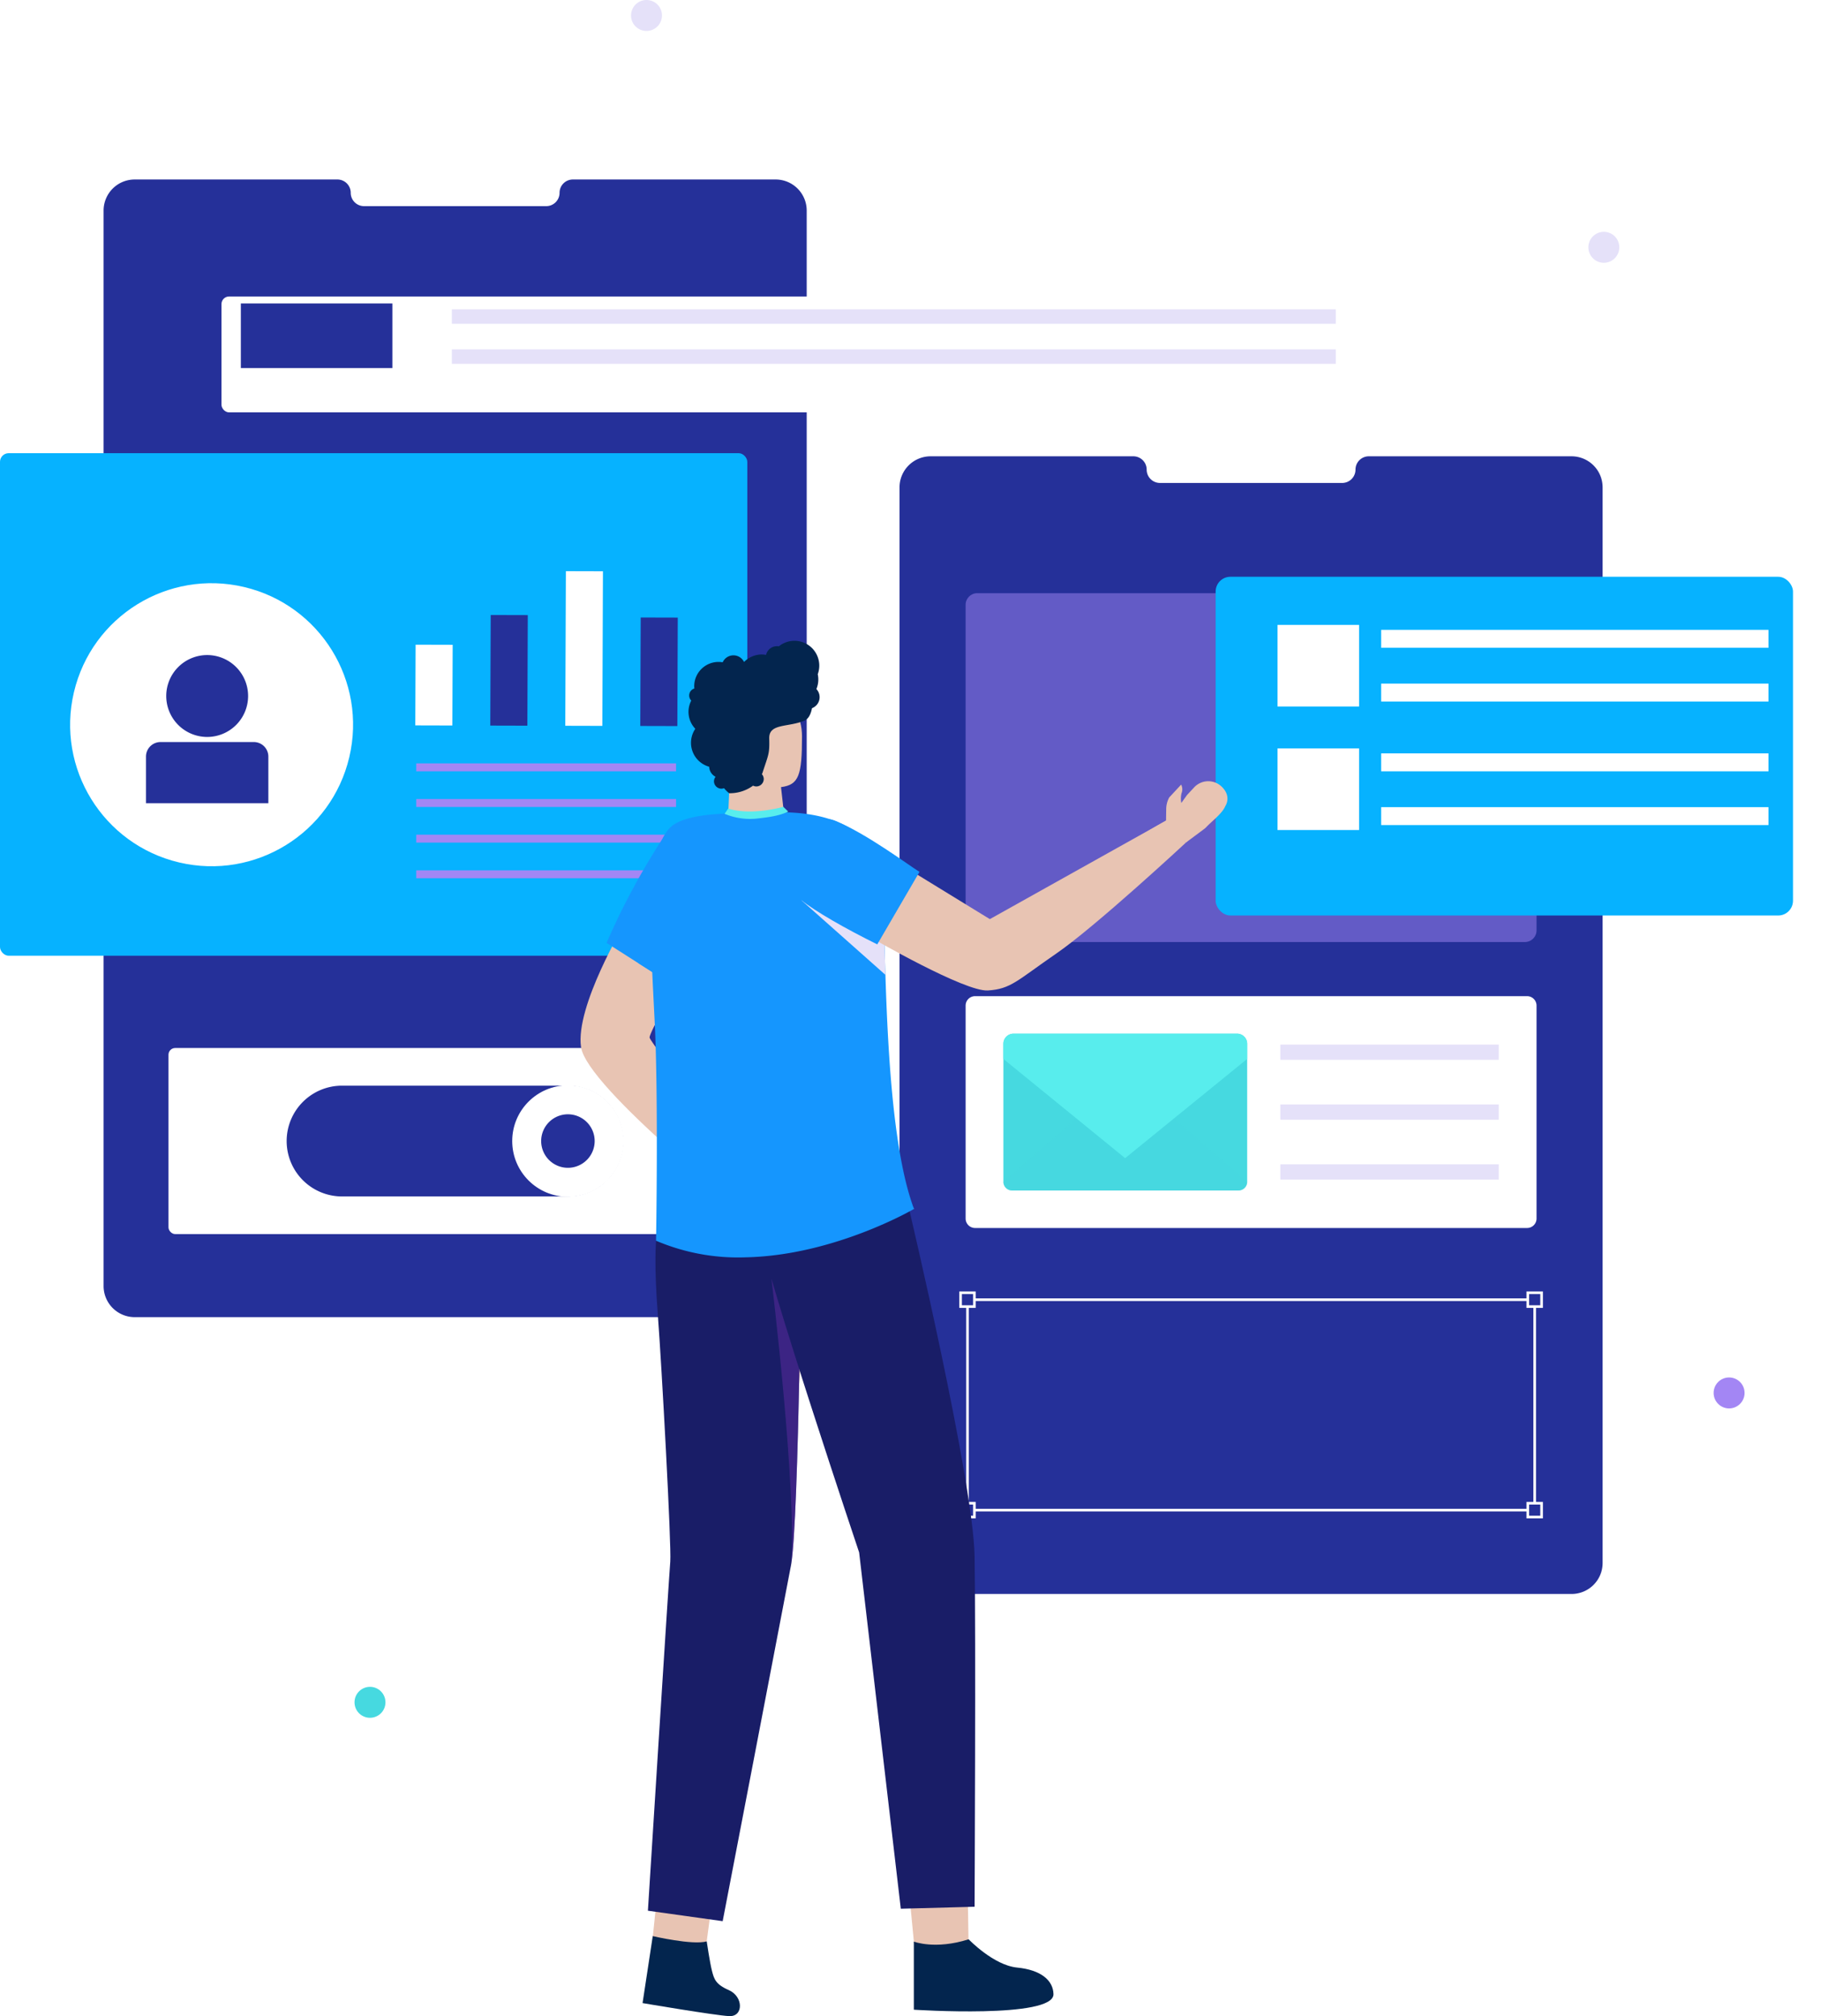 <svg xmlns="http://www.w3.org/2000/svg" xmlns:xlink="http://www.w3.org/1999/xlink" width="487.724" height="539.854" viewBox="0 0 487.724 539.854">
  <defs>
    <filter id="Rectangle_27612" x="318.089" y="146.939" width="169.635" height="105.7" filterUnits="userSpaceOnUse">
      <feOffset dx="-5" dy="5" input="SourceAlpha"/>
      <feGaussianBlur stdDeviation="2.5" result="blur"/>
      <feFlood flood-opacity="0.149"/>
      <feComposite operator="in" in2="blur"/>
      <feComposite in="SourceGraphic"/>
    </filter>
    <filter id="Rectangle_27633" x="51.816" y="71.887" width="328.641" height="46.037" filterUnits="userSpaceOnUse">
      <feOffset dx="5" dy="5" input="SourceAlpha"/>
      <feGaussianBlur stdDeviation="2.5" result="blur-2"/>
      <feFlood flood-opacity="0.149"/>
      <feComposite operator="in" in2="blur-2"/>
      <feComposite in="SourceGraphic"/>
    </filter>
  </defs>
  <g id="Group_69893" data-name="Group 69893" transform="translate(-80.572 -49.587)">
    <g id="Group_69860" data-name="Group 69860" transform="translate(321.494 171.768)">
      <path id="Path_50564" data-name="Path 50564" d="M424.8,136.966V424.975a8.309,8.309,0,0,1-8.31,8.309H244.818a8.331,8.331,0,0,1-8.332-8.33V136.966a8.329,8.329,0,0,1,8.332-8.309h54.293a3.569,3.569,0,0,1,3.568,3.569h0a3.569,3.569,0,0,0,3.569,3.568h48.793a3.568,3.568,0,0,0,3.568-3.568h0a3.57,3.57,0,0,1,3.569-3.569h54.293A8.329,8.329,0,0,1,424.8,136.966Z" transform="translate(-236.486 -128.657)" fill="#253099"/>
    </g>
    <path id="Rectangle_27610" data-name="Rectangle 27610" d="M2.531,0H150.382a2.531,2.531,0,0,1,2.531,2.531V59.544a2.53,2.53,0,0,1-2.53,2.53H2.53A2.53,2.53,0,0,1,0,59.544V2.531A2.531,2.531,0,0,1,2.531,0Z" transform="translate(339.196 316.324)" fill="#fff"/>
    <rect id="Rectangle_27611" data-name="Rectangle 27611" width="152.913" height="93.403" rx="3.104" transform="translate(339.196 208.423)" fill="#a386f4" opacity="0.5" style="mix-blend-mode: multiply;isolation: isolate"/>
    <g id="Group_69861" data-name="Group 69861" transform="translate(108.316 97.645)">
      <path id="Path_50565" data-name="Path 50565" d="M286.845,89V377.006a8.311,8.311,0,0,1-8.31,8.31H106.857a8.331,8.331,0,0,1-8.33-8.332V89a8.329,8.329,0,0,1,8.33-8.31h54.294a3.569,3.569,0,0,1,3.568,3.569h0a3.57,3.57,0,0,0,3.569,3.569h48.794a3.57,3.57,0,0,0,3.568-3.569h0a3.569,3.569,0,0,1,3.569-3.569h54.293A8.329,8.329,0,0,1,286.845,89Z" transform="translate(-98.527 -80.688)" fill="#253099"/>
    </g>
    <g id="Group_69867" data-name="Group 69867" transform="translate(411.161 199.026)">
      <g transform="matrix(1, 0, 0, 1, -330.59, -149.44)" filter="url(#Rectangle_27612)">
        <rect id="Rectangle_27612-2" data-name="Rectangle 27612" width="154.635" height="90.7" rx="3.957" transform="translate(330.59 149.44)" fill="#06b2ff"/>
      </g>
      <g id="Group_69866" data-name="Group 69866" transform="translate(11.567 17.886)">
        <g id="Group_69863" data-name="Group 69863">
          <rect id="Rectangle_27613" data-name="Rectangle 27613" width="21.849" height="21.849" fill="#fff"/>
          <g id="Group_69862" data-name="Group 69862" transform="translate(27.77 1.327)">
            <rect id="Rectangle_27614" data-name="Rectangle 27614" width="103.73" height="4.799" fill="#fff"/>
            <rect id="Rectangle_27615" data-name="Rectangle 27615" width="103.73" height="4.799" transform="translate(0 14.396)" fill="#fff"/>
          </g>
        </g>
        <g id="Group_69865" data-name="Group 69865" transform="translate(0 33.079)">
          <rect id="Rectangle_27616" data-name="Rectangle 27616" width="21.849" height="21.849" fill="#fff"/>
          <g id="Group_69864" data-name="Group 69864" transform="translate(27.77 1.327)">
            <rect id="Rectangle_27617" data-name="Rectangle 27617" width="103.73" height="4.799" fill="#fff"/>
            <rect id="Rectangle_27618" data-name="Rectangle 27618" width="103.73" height="4.799" transform="translate(0 14.396)" fill="#fff"/>
          </g>
        </g>
      </g>
    </g>
    <g id="Group_69869" data-name="Group 69869" transform="translate(337.844 395.744)">
      <g id="Group_69868" data-name="Group 69868">
        <line id="Line_11" data-name="Line 11" x1="148.224" transform="translate(3.703 58.201)" fill="none" stroke="#fff" stroke-miterlimit="10" stroke-width="0.702"/>
        <line id="Line_12" data-name="Line 12" x1="148.224" transform="translate(3.703 1.858)" fill="none" stroke="#fff" stroke-miterlimit="10" stroke-width="0.702"/>
        <line id="Line_13" data-name="Line 13" y1="52.655" transform="translate(1.859 3.702)" fill="none" stroke="#fff" stroke-miterlimit="10" stroke-width="0.702"/>
        <line id="Line_14" data-name="Line 14" y1="52.655" transform="translate(153.771 3.702)" fill="none" stroke="#fff" stroke-miterlimit="10" stroke-width="0.702"/>
        <rect id="Rectangle_27619" data-name="Rectangle 27619" width="3.698" height="3.698" transform="translate(151.92)" fill="none" stroke="#fff" stroke-miterlimit="10" stroke-width="0.702"/>
        <rect id="Rectangle_27620" data-name="Rectangle 27620" width="3.698" height="3.698" transform="translate(151.92 56.357)" fill="none" stroke="#fff" stroke-miterlimit="10" stroke-width="0.702"/>
        <rect id="Rectangle_27621" data-name="Rectangle 27621" width="3.698" height="3.698" fill="none" stroke="#fff" stroke-miterlimit="10" stroke-width="0.702"/>
        <rect id="Rectangle_27622" data-name="Rectangle 27622" width="3.698" height="3.698" transform="translate(0 56.357)" fill="none" stroke="#fff" stroke-miterlimit="10" stroke-width="0.702"/>
      </g>
    </g>
    <g id="Group_69872" data-name="Group 69872" transform="translate(349.314 326.364)">
      <g id="Group_69870" data-name="Group 69870">
        <path id="Path_50566" data-name="Path 50566" d="M319.783,231.415v36.94a.355.355,0,0,1-.006.08,2.3,2.3,0,0,1-.731,1.626,2.328,2.328,0,0,1-1.607.638H256.834a2.325,2.325,0,0,1-1.607-.638,2.291,2.291,0,0,1-.731-1.632.3.3,0,0,1-.006-.074v-36.94a2.713,2.713,0,0,1,2.71-2.71h59.873A2.714,2.714,0,0,1,319.783,231.415Z" transform="translate(-254.49 -228.705)" fill="#46d9e0"/>
        <path id="Path_50567" data-name="Path 50567" d="M319.775,264.411a2.3,2.3,0,0,1-.731,1.626,2.328,2.328,0,0,1-1.607.638H256.832a2.325,2.325,0,0,1-1.607-.638,2.291,2.291,0,0,1-.731-1.632L287.1,236.087Z" transform="translate(-254.488 -224.68)" fill="#46d9e0" opacity="0.5" style="mix-blend-mode: multiply;isolation: isolate"/>
        <path id="Path_50568" data-name="Path 50568" d="M319.783,231.415v4.05L287.1,262.04,254.49,235.478v-4.062a2.71,2.71,0,0,1,2.71-2.71h59.873A2.71,2.71,0,0,1,319.783,231.415Z" transform="translate(-254.49 -228.705)" fill="#58eded"/>
      </g>
      <g id="Group_69871" data-name="Group 69871" transform="translate(74.176 2.926)">
        <rect id="Rectangle_27623" data-name="Rectangle 27623" width="58.501" height="4.076" fill="#e5e1f9"/>
        <rect id="Rectangle_27624" data-name="Rectangle 27624" width="58.501" height="4.076" transform="translate(0 16.033)" fill="#e5e1f9"/>
        <rect id="Rectangle_27625" data-name="Rectangle 27625" width="58.501" height="4.076" transform="translate(0 32.066)" fill="#e5e1f9"/>
      </g>
    </g>
    <g id="Group_69874" data-name="Group 69874" transform="translate(125.698 330.209)">
      <rect id="Rectangle_27626" data-name="Rectangle 27626" width="153.553" height="49.823" rx="1.792" fill="#fff"/>
      <g id="Group_69873" data-name="Group 69873" transform="translate(31.65 9.991)">
        <path id="Path_50569" data-name="Path 50569" d="M205.555,267.379H145.089a14.831,14.831,0,0,1-14.831-14.831h0a14.831,14.831,0,0,1,14.831-14.831h60.466a14.831,14.831,0,0,1,14.831,14.831h0A14.831,14.831,0,0,1,205.555,267.379Z" transform="translate(-130.258 -237.627)" fill="#253099"/>
        <circle id="Ellipse_966" data-name="Ellipse 966" cx="14.92" cy="14.92" r="14.92" transform="translate(60.413)" fill="#fff"/>
        <path id="Path_50570" data-name="Path 50570" d="M188.7,249.843a7.164,7.164,0,1,1-7.165-7.165A7.165,7.165,0,0,1,188.7,249.843Z" transform="translate(-106.205 -234.923)" fill="#253099"/>
      </g>
    </g>
    <g id="Group_69882" data-name="Group 69882" transform="translate(80.572 170.932)">
      <g id="Group_69875" data-name="Group 69875" transform="translate(0 0)">
        <rect id="Rectangle_27627" data-name="Rectangle 27627" width="200.154" height="134.559" rx="2.323" fill="#06b2ff"/>
      </g>
      <g id="Group_69881" data-name="Group 69881" transform="translate(11.094 27.13)">
        <g id="Group_69877" data-name="Group 69877" transform="translate(0)">
          <circle id="Ellipse_967" data-name="Ellipse 967" cx="37.888" cy="37.888" r="37.888" transform="translate(0 73.75) rotate(-76.717)" fill="#fff"/>
          <g id="Group_69876" data-name="Group 69876" transform="translate(28.004 26.926)">
            <path id="Path_50571" data-name="Path 50571" d="M131.312,174.061A10.963,10.963,0,1,1,120.349,163.1,10.964,10.964,0,0,1,131.312,174.061Z" transform="translate(-103.959 -163.099)" fill="#253099"/>
            <path id="Rectangle_27628" data-name="Rectangle 27628" d="M3.9,0H28.876a3.9,3.9,0,0,1,3.9,3.9V16.39a0,0,0,0,1,0,0H0a0,0,0,0,1,0,0V3.9A3.9,3.9,0,0,1,3.9,0Z" transform="translate(0 23.291)" fill="#253099"/>
          </g>
        </g>
        <g id="Group_69880" data-name="Group 69880" transform="translate(100.135 4.466)">
          <g id="Group_69878" data-name="Group 69878">
            <path id="Path_50572" data-name="Path 50572" d="M162.484,182.938l-9.929-.026.083-21.61,9.929.026Z" transform="translate(-152.554 -141.619)" fill="#fff"/>
            <path id="Path_50573" data-name="Path 50573" d="M175.482,185.793l-9.929-.025.114-29.609,9.929.026Z" transform="translate(-145.467 -144.423)" fill="#253099"/>
            <path id="Path_50574" data-name="Path 50574" d="M188.481,189.986l-9.929-.026.159-41.4,9.929.026Z" transform="translate(-138.38 -148.564)" fill="#fff"/>
            <path id="Path_50575" data-name="Path 50575" d="M201.48,185.663l-9.929-.026.111-29.048,9.929.025Z" transform="translate(-131.292 -144.189)" fill="#253099"/>
          </g>
          <g id="Group_69879" data-name="Group 69879" transform="translate(0.256 51.465)">
            <rect id="Rectangle_27629" data-name="Rectangle 27629" width="69.587" height="2.122" fill="#a386f4"/>
            <rect id="Rectangle_27630" data-name="Rectangle 27630" width="69.587" height="2.122" transform="translate(0 9.547)" fill="#a386f4"/>
            <rect id="Rectangle_27631" data-name="Rectangle 27631" width="69.587" height="2.122" transform="translate(0 19.094)" fill="#a386f4"/>
            <rect id="Rectangle_27632" data-name="Rectangle 27632" width="69.587" height="2.122" transform="translate(0 28.641)" fill="#a386f4"/>
          </g>
        </g>
      </g>
    </g>
    <g id="Group_69885" data-name="Group 69885" transform="translate(134.888 123.974)">
      <g transform="matrix(1, 0, 0, 1, -54.32, -74.39)" filter="url(#Rectangle_27633)">
        <rect id="Rectangle_27633-2" data-name="Rectangle 27633" width="313.641" height="31.037" rx="2.04" transform="translate(54.32 74.39)" fill="#fff"/>
      </g>
      <g id="Group_69884" data-name="Group 69884" transform="translate(10.192 6.866)">
        <g id="Group_69883" data-name="Group 69883" transform="translate(56.51 1.572)">
          <rect id="Rectangle_27634" data-name="Rectangle 27634" width="236.747" height="3.881" fill="#e5e1f9"/>
          <rect id="Rectangle_27635" data-name="Rectangle 27635" width="236.747" height="3.881" transform="translate(0 10.72)" fill="#e5e1f9"/>
        </g>
        <rect id="Rectangle_27636" data-name="Rectangle 27636" width="40.583" height="17.305" fill="#253099"/>
      </g>
    </g>
    <g id="Group_69892" data-name="Group 69892" transform="translate(236.058 221.17)">
      <g id="Group_69891" data-name="Group 69891" transform="translate(0 9.928)">
        <g id="Group_69887" data-name="Group 69887" transform="translate(0 39.388)">
          <g id="Group_69886" data-name="Group 69886" transform="translate(3.133 53.966)">
            <path id="Path_50576" data-name="Path 50576" d="M235.558,282.644c-.343.762-1.355.7-2.885-.057l-.029-.012a32.767,32.767,0,0,1-5.421-3.593c-2.669-2.049-5.807-4.736-9.155-7.8-15.423-14.091-35.315-35.806-34.835-38.105.706-3.332.113-6.186,7.453-5.5a5.2,5.2,0,0,1,3.365,1.653c4.528,4.86,20.3,21.933,31.065,35.613,2.242,2.845,4.28,5.555,5.941,7.958C234.329,277.543,236.2,281.188,235.558,282.644Z" transform="translate(-183.224 -227.467)" fill="#e8c4b3"/>
            <path id="Path_50577" data-name="Path 50577" d="M232.447,270.941a1.055,1.055,0,0,1-.187.2l-3.307,1.559a4.881,4.881,0,0,1-2.995.392l-2.764-.584a20.053,20.053,0,0,1-6.946-3.613l-4.121-4.511-.889-.953,1.048-1.381,3.231-4.214.708-.966.026-.011.578-.063,4.112-.355a7.464,7.464,0,0,1,3.532.558l4.276,3.234a3.2,3.2,0,0,1-2.655.371,6.978,6.978,0,0,0-2.92.243l2.6,1.5,6.125,4.174A2.985,2.985,0,0,1,232.447,270.941Z" transform="translate(-167.949 -211.684)" fill="#e8c4b3"/>
          </g>
          <path id="Path_50578" data-name="Path 50578" d="M209.507,196.1c-3.1-.168-2.876-3.964-4.4-1.281-6.836,12.043-29.075,52.765-20.454,58.19,10.134,6.379,27.686-30.861,31.385-42.249C219.122,201.27,217.01,196.511,209.507,196.1Z" transform="translate(-180.377 -191.823)" fill="#e8c4b3"/>
          <path id="Path_50579" data-name="Path 50579" d="M206.8,226.171s-7.028,12.473-7.116,13.967S232.632,282.4,232.632,282.4l-5.013,6.572s-44.713-35.308-46.293-46.244,11.771-33.16,11.771-33.16Z" transform="translate(-181.196 -183.26)" fill="#e8c4b3"/>
          <path id="Path_50580" data-name="Path 50580" d="M217.088,205.7a22.894,22.894,0,0,1-2.445,10.1c-1.326,2.874-3.379,7.187-5.526,11.779a1.752,1.752,0,0,1-.056.167c-.224.524-.485,1.046-.728,1.568-.748,1.605-1.531,3.248-2.333,4.872q-.533,1.092-1.065,2.185l-.6-.393-10.135-6.44-8.494-5.413a190.633,190.633,0,0,1,15.083-28.038,7.526,7.526,0,0,1,10.4-2.37C214.177,195.62,217.069,199.186,217.088,205.7Z" transform="translate(-178.735 -192.543)" fill="#1596fe"/>
          <path id="Path_50581" data-name="Path 50581" d="M201.341,229.649l-10.135-6.44,4.48-19.059S199.176,219.961,201.341,229.649Z" transform="translate(-175.738 -186.215)" fill="#1596fe" style="mix-blend-mode: multiply;isolation: isolate"/>
          <path id="Path_50582" data-name="Path 50582" d="M203.749,222.989c-1.976,4.217-4.183,8.675-5.969,12.348-1.283,2.619-2.366,4.837-3.032,6.249l-.643-37.441S199.016,213.684,203.749,222.989Z" transform="translate(-174.157 -186.217)" fill="#dbe7ee" style="mix-blend-mode: multiply;isolation: isolate"/>
        </g>
        <path id="Path_50583" data-name="Path 50583" d="M209.082,207.371l.393-9.44s-14.123-22.965-2.7-28.984S229,172.263,229,182.7s-.833,12.994-5.622,13.607l.958,8.5" transform="translate(-169.682 -167.053)" fill="#e8c4b3"/>
        <path id="Path_50584" data-name="Path 50584" d="M228.644,261.178c-7.165.734-12.3,7.814-11.2,15.343a88.322,88.322,0,0,0,7.1,23.288c10.576,23.634,16.7,53.945,26.811,55.467s13.66-16.305,7.72-40.956c-5.371-22.282-6.057-50.272-13.255-52.825C242.165,260.2,234.913,260.535,228.644,261.178Z" transform="translate(-161.515 -116.043)" fill="#e8c4b3"/>
        <path id="Path_50585" data-name="Path 50585" d="M232.314,327.252s.474,35.869,9.353,87.336l15.4-1.085s.933-67.953-2.526-88.98S232.314,327.252,232.314,327.252Z" transform="translate(-153.325 -85.933)" fill="#e8c4b3"/>
        <path id="Path_50586" data-name="Path 50586" d="M213.163,260.5c-7.13-1.028-13.827,4.592-14.6,12.159a88.367,88.367,0,0,0,1.225,24.316c4.515,25.495,3.089,56.387,12.527,60.319s17.214-12.5,17.441-37.853c.205-22.919,6.342-50.237-.02-54.461C226.516,262.844,219.4,261.4,213.163,260.5Z" transform="translate(-171.921 -116.167)" fill="#e8c4b3"/>
        <path id="Path_50587" data-name="Path 50587" d="M202.537,326.769s-8.6,46.916-8.1,82.645l14.78,1.13s15.474-70.8,16.271-83.575S202.537,326.769,202.537,326.769Z" transform="translate(-173.986 -82.988)" fill="#e8c4b3"/>
        <g id="Group_69888" data-name="Group 69888" transform="translate(21.118 232.869)">
          <path id="Path_50588" data-name="Path 50588" d="M221.626,319.56c-16.5-15.73-28.084,75.883-26.643,101.26s9.75,5.784,18.876-33.156S228.116,325.748,221.626,319.56Z" transform="translate(-194.863 -317.756)" fill="#e8c4b3"/>
        </g>
        <path id="Path_50589" data-name="Path 50589" d="M238.367,380.127l1.193,12.362h14.422l-.217-13.446Z" transform="translate(-150.025 -51.472)" fill="#e8c4b3"/>
        <path id="Path_50590" data-name="Path 50590" d="M194.882,378.3l-1.269,12.31,14.261,2.148,1.788-13.328Z" transform="translate(-174.426 -51.876)" fill="#e8c4b3"/>
        <path id="Path_50591" data-name="Path 50591" d="M238.968,404.491V386.254s5.686,2.241,14.681-.615c0,0,6.646,6.952,12.981,7.57s9.651,3.4,9.736,7.108C276.522,406.963,238.968,404.491,238.968,404.491Z" transform="translate(-149.697 -47.875)" fill="#03254e"/>
        <path id="Path_50592" data-name="Path 50592" d="M194.677,385.085s10.623,2.485,14.454,1.417c0,0,.853,5.788,1.406,7.9.555,2.131.946,3.588,4.492,5.135,3.977,1.734,3.981,7.181.088,6.974s-23.169-3.489-23.169-3.489Z" transform="translate(-175.334 -48.177)" fill="#03254e"/>
        <path id="Path_50593" data-name="Path 50593" d="M252.207,259.163s17.217,72.735,17.569,93.114,0,93.817,0,93.817l-19.765.527-11.157-95.4s-25.475-75.9-26.528-85.383S252.207,259.163,252.207,259.163Z" transform="translate(-164.234 -117.045)" fill="#191d67"/>
        <path id="Path_50594" data-name="Path 50594" d="M233.988,262.213s-.153,18.071-.542,38.206c-.434,22.043-1.15,46.559-2.258,52.437-2.126,11.26-18.289,95.223-18.289,95.223l-20.025-2.8s5.62-89.257,5.988-93.464c.348-4.231-2.3-52.547-3.341-66.237-1.063-13.711-.456-19.7-.456-19.7Z" transform="translate(-174.829 -115.17)" fill="#191d67"/>
        <path id="Path_50595" data-name="Path 50595" d="M219.513,347.972c1.715-19.655-5.227-76.8-5.227-76.8,1.952,6.7,4.62,15.361,7.485,24.365C221.337,317.578,220.621,342.094,219.513,347.972Z" transform="translate(-163.154 -110.286)" fill="#602ca2" opacity="0.5" style="mix-blend-mode: multiply;isolation: isolate"/>
        <path id="Path_50596" data-name="Path 50596" d="M263.846,296.556s-21.316,12.47-45.079,12.955a56,56,0,0,1-24.007-4.443s.654-37.988-.354-58.278c-.952-20.327-3.155-47.786,5.152-53.18,3.491-2.278,10.229-2.82,14.485-2.931,1.028-.019,2.594.859,5.9.841a31.513,31.513,0,0,0,8.754-1.177c7.6.057,23.147,1.755,26.338,15.849a26.146,26.146,0,0,1,.505,3.826,6.84,6.84,0,0,1,.056.9v.224q.028,1.008.056,2.072c.019.691.037,1.437.037,2.165.037,1.139.076,2.352.113,3.6.019.8.037,1.624.056,2.445.093,3.92.187,8.1.335,12.451C256.883,256.012,258.433,282.127,263.846,296.556Z" transform="translate(-174.533 -154.356)" fill="#1596fe"/>
        <path id="Path_50597" data-name="Path 50597" d="M242,225.582l-22.568-20.031,22.233,7.579C241.762,217.051,241.857,221.232,242,225.582Z" transform="translate(-160.346 -146.063)" fill="#e5e1f9" style="mix-blend-mode: multiply;isolation: isolate"/>
        <path id="Path_50598" data-name="Path 50598" d="M239.146,259.266c-.066-.045-.088-.045-.088-.045-.045-.133-.111-.266-.155-.422C238.991,258.955,239.058,259.11,239.146,259.266Z" transform="translate(-149.733 -117.031)" fill="#c3d3dd" opacity="0.5" style="mix-blend-mode: multiply;isolation: isolate"/>
        <g id="Group_69890" data-name="Group 69890" transform="translate(55.949 27.653)">
          <g id="Group_69889" data-name="Group 69889" transform="translate(51.506)">
            <path id="Path_50599" data-name="Path 50599" d="M310.425,189.581c.725.417.559,1.42-.348,2.865l-.016.028a32.713,32.713,0,0,1-4.121,5.031c-2.307,2.448-5.3,5.3-8.686,8.321-15.576,13.924-39.185,31.523-41.424,30.815-3.243-1.038-6.144-.736-4.725-7.97a5.2,5.2,0,0,1,1.986-3.18c5.291-4.016,23.869-17.989,38.564-27.316,3.056-1.944,5.958-3.7,8.516-5.109C305.227,190.289,309.042,188.8,310.425,189.581Z" transform="translate(-250.736 -182.537)" fill="#e8c4b3"/>
            <path id="Path_50600" data-name="Path 50600" d="M297.465,186.31c2.948,2.7,1.1,5.308,1.1,5.308-.816,1.995-3.6,4.044-5.072,5.606a5.115,5.115,0,0,1-.675.592l-3.94,2.93-.91.691L286.86,200.4l-3.392-3.194-.78-.7-.008-.023,0-.51.054-3.622a6.558,6.558,0,0,1,.8-3.033l3.2-3.446a2.805,2.805,0,0,1,.09,2.35,6.086,6.086,0,0,0-.048,2.571l1.536-2.137,1.9-2.04A5.169,5.169,0,0,1,297.465,186.31Z" transform="translate(-233.322 -184.949)" fill="#e8c4b3"/>
          </g>
          <path id="Path_50601" data-name="Path 50601" d="M221.039,202.15c-.481,3.07-4.234,2.462-1.72,4.246,11.292,8.015,49.565,34.248,55.832,26.219,7.368-9.44-27.913-30.659-38.87-35.488C227.15,193.106,222.2,194.727,221.039,202.15Z" transform="translate(-216.828 -179.477)" fill="#e8c4b3"/>
          <path id="Path_50602" data-name="Path 50602" d="M243.488,206.056l19.765,12.122,47.264-26.416,5.217,5.958s-24.15,22.434-34.692,29.681-12.122,9.488-18.316,9.882-30.965-13.966-30.965-13.966Z" transform="translate(-209.576 -181.234)" fill="#e8c4b3"/>
          <path id="Path_50603" data-name="Path 50603" d="M252.238,205.661,240.93,225.074c-8.455-4.181-16.539-8.792-20.385-11.874-3.248-2.613-4.274-9.539-1.661-12.787,2.185-2.8,4.844-10.928,10.846-8.418C238.359,195.6,249.177,203.776,252.238,205.661Z" transform="translate(-217.404 -181.366)" fill="#1596fe"/>
        </g>
        <path id="Path_50604" data-name="Path 50604" d="M207.143,189.85l-.978,1.42a17.691,17.691,0,0,0,8.384,1.3c4.566-.473,6.661-.972,8.658-1.9l-1.315-1.272S213.381,191.871,207.143,189.85Z" transform="translate(-167.582 -154.87)" fill="#58eded"/>
      </g>
      <path id="Path_50605" data-name="Path 50605" d="M235.027,175.716a3.145,3.145,0,0,0-.867-2.165,6.608,6.608,0,0,0,.365-3.977,6.647,6.647,0,0,0-10.415-7.468,3.015,3.015,0,0,0-3.43,2.3,6.575,6.575,0,0,0-1.123-.114,6.658,6.658,0,0,0-4.772,2.012,3.154,3.154,0,0,0-5.72.079,6.508,6.508,0,0,0-7.624,6.593c0,.144.034.28.043.422a1.957,1.957,0,0,0-.836,3.239,6.555,6.555,0,0,0,1.085,7.555,6.657,6.657,0,0,0,3.713,10.161,3.15,3.15,0,0,0,1.717,2.69,1.957,1.957,0,0,0-.431,1.185,2,2,0,0,0,2,2,1.963,1.963,0,0,0,.694-.141,8.635,8.635,0,0,0,1.364,1.355,10.509,10.509,0,0,0,6.41-2.029,1.962,1.962,0,0,0,.864.215,2,2,0,0,0,2-2,1.966,1.966,0,0,0-.5-1.281c.046-.117.114-.223.155-.343,1.6-4.952,1.928-5,1.811-9.219-.116-4.141,5.105-2.92,9.466-4.8,1.052-.453,1.673-1.684,1.99-3.313A3.163,3.163,0,0,0,235.027,175.716Z" transform="translate(-170.992 -160.628)" fill="#03254e"/>
    </g>
    <circle id="Ellipse_968" data-name="Ellipse 968" cx="4.145" cy="4.145" r="4.145" transform="translate(539.537 418.42)" fill="#a386f4"/>
    <circle id="Ellipse_969" data-name="Ellipse 969" cx="4.145" cy="4.145" r="4.145" transform="translate(175.522 501.262)" fill="#46d9e0"/>
    <circle id="Ellipse_970" data-name="Ellipse 970" cx="4.145" cy="4.145" r="4.145" transform="translate(505.988 111.661)" fill="#e5e1f9"/>
    <path id="Path_50606" data-name="Path 50606" d="M252.193,87.56a4.145,4.145,0,1,1-4.144-4.144A4.145,4.145,0,0,1,252.193,87.56Z" transform="translate(89.052 18.444)" fill="#fff"/>
    <path id="Path_50607" data-name="Path 50607" d="M198.238,53.731a4.145,4.145,0,1,1-4.144-4.144A4.145,4.145,0,0,1,198.238,53.731Z" transform="translate(59.634 0)" fill="#e5e1f9"/>
  </g>
</svg>
